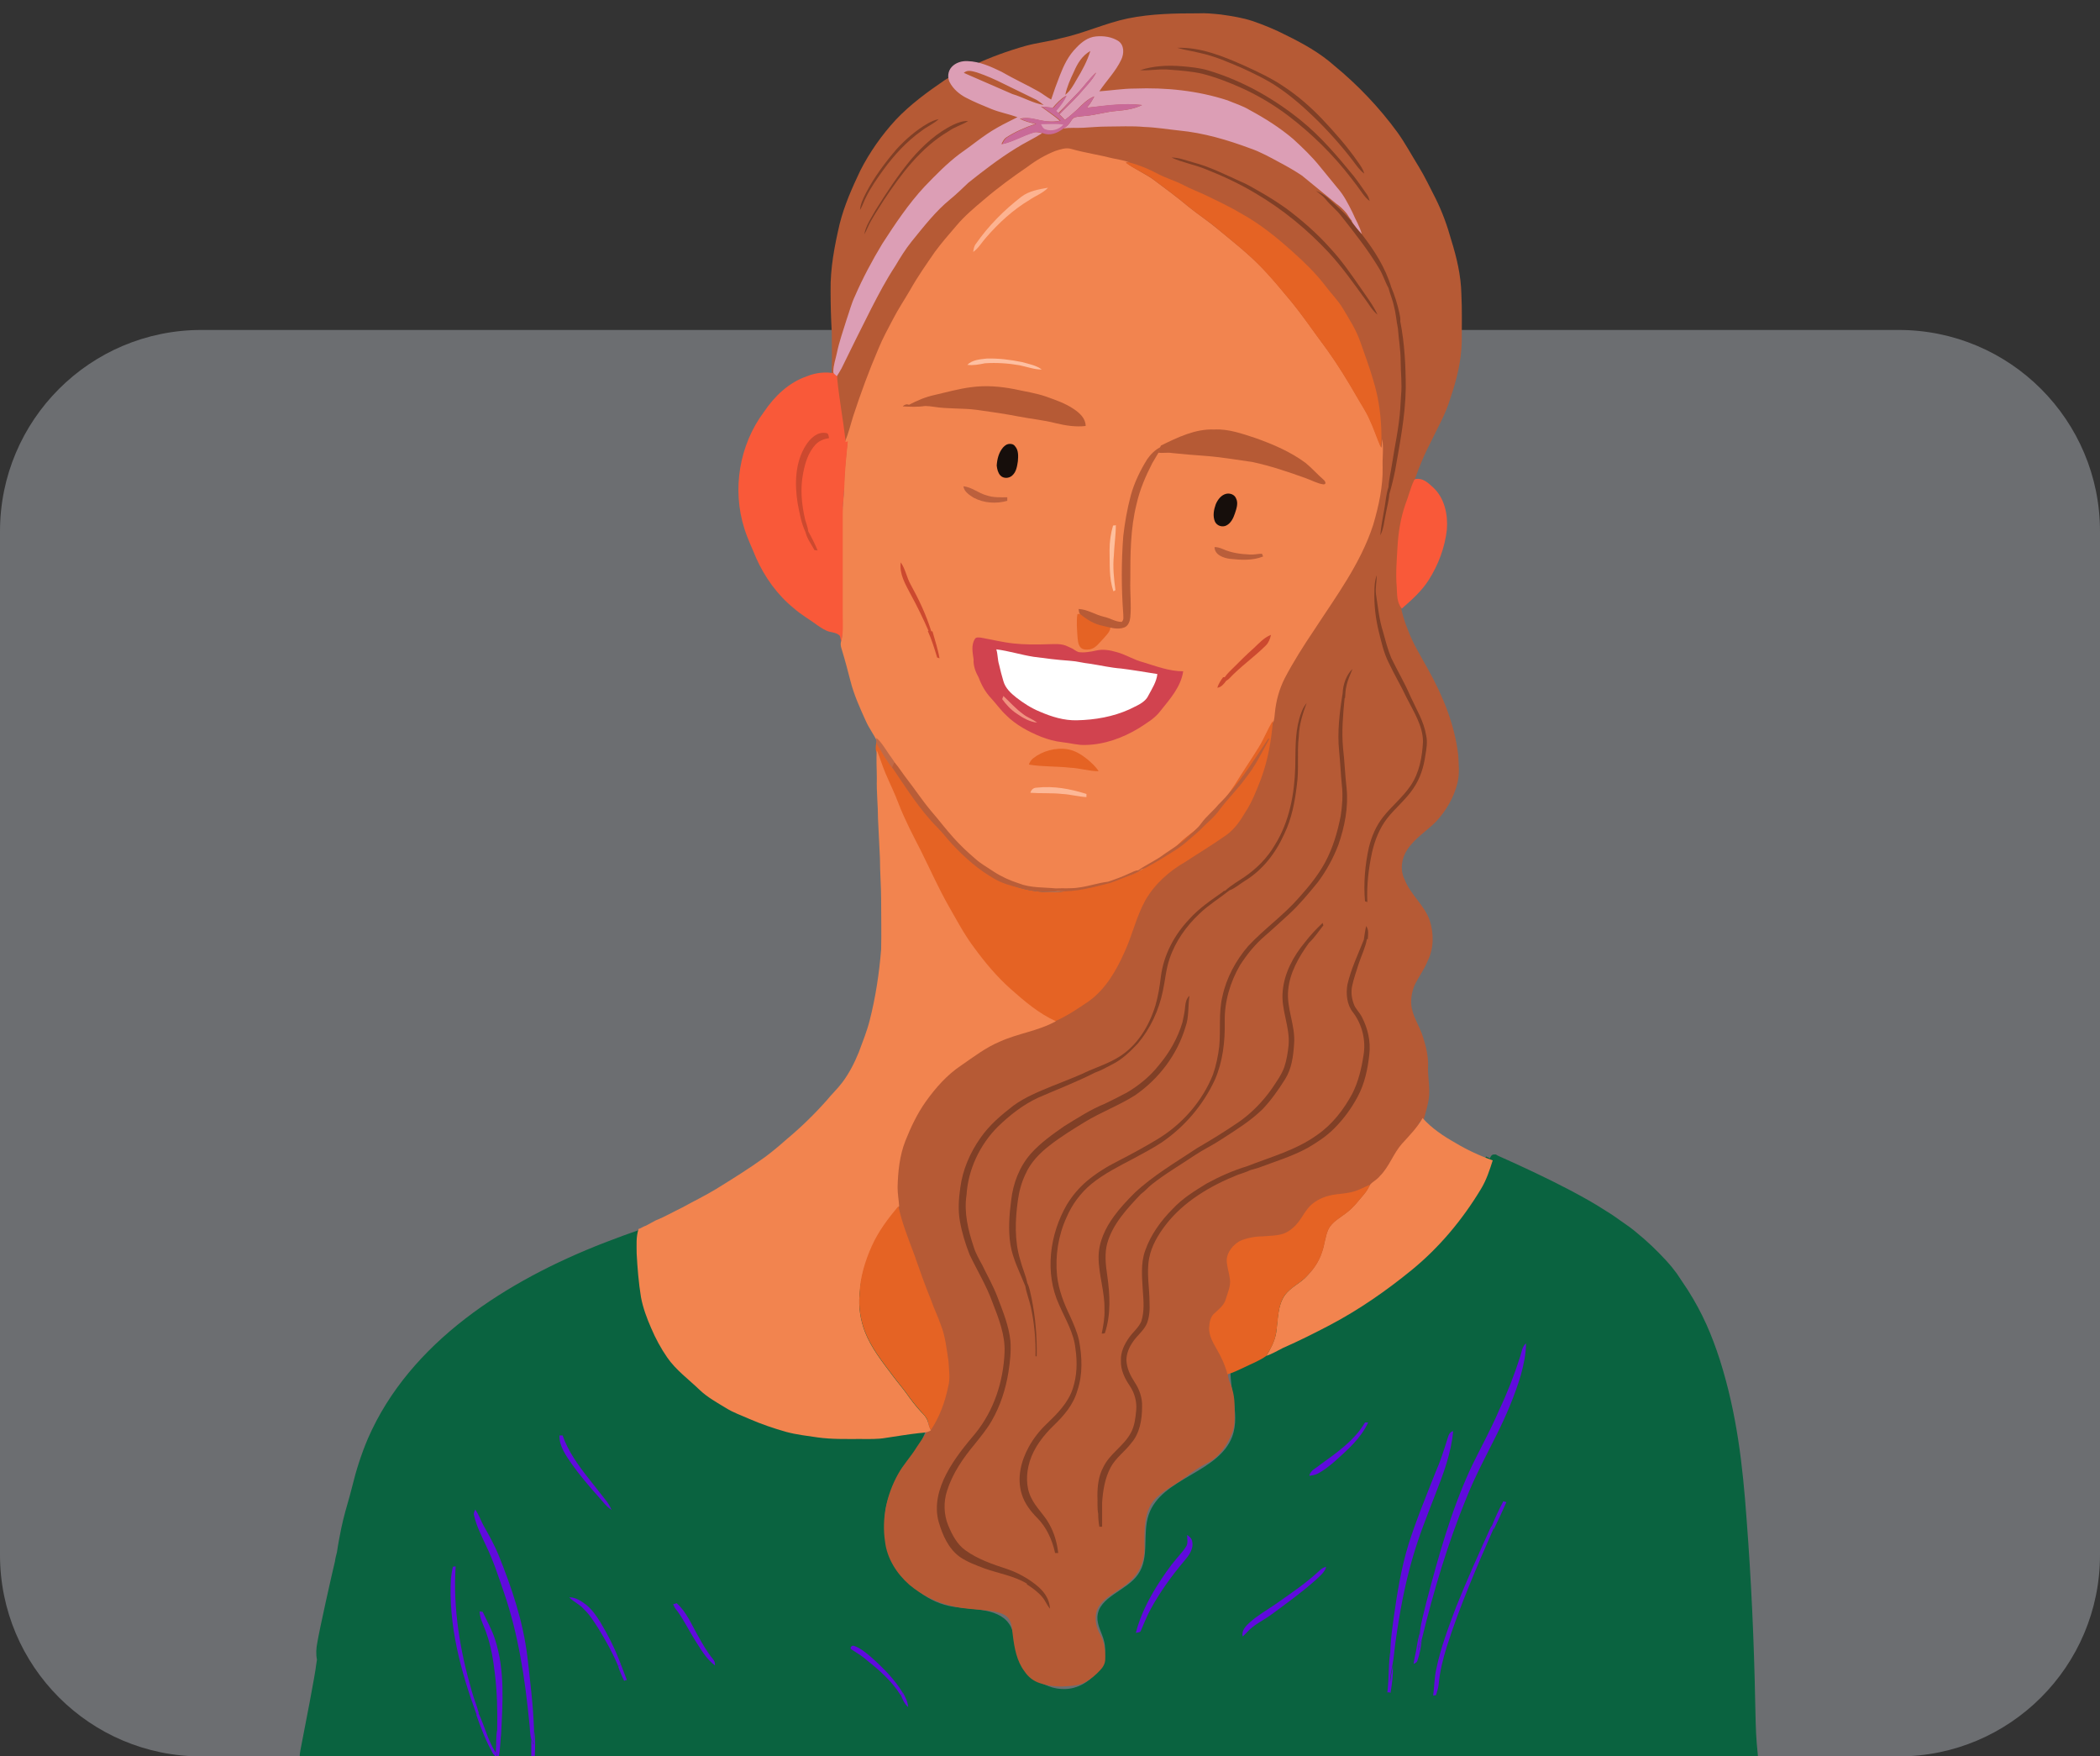<?xml version="1.0" encoding="utf-8"?>
<!-- Generator: Adobe Illustrator 25.2.0, SVG Export Plug-In . SVG Version: 6.00 Build 0)  -->
<svg version="1.1" id="Layer_1" xmlns="http://www.w3.org/2000/svg" xmlns:xlink="http://www.w3.org/1999/xlink" x="0px" y="0px"
	 viewBox="0 0 536 448.2" style="enable-background:new 0 0 536 448.2;" xml:space="preserve">
<rect x="0" y="0" width="536" height="448.2" fill="#333333" stroke="none"/>
<style type="text/css">
	.st0{opacity:0.35;}
	.st1{fill:#D6DCE5;}
	.st2{fill:#0A6340;}
	.st3{fill:#B65A35;}
	.st4{fill:#F2844F;}
	.st5{fill:#E56324;}
	.st6{fill:#F95939;}
	.st7{fill:#DC9EB5;}
	.st8{fill:#C96A98;}
	.st9{fill:#803F26;}
	.st10{fill:#DC9EB4;}
	.st11{fill:#FDB391;}
	.st12{fill:#FEBFA1;}
	.st13{fill:#160E0B;}
	.st14{fill:#B75B36;}
	.st15{fill:#BC603D;}
	.st16{fill:#FEBF9D;}
	.st17{fill:#CC492F;}
	.st18{fill:#B95E3A;}
	.st19{fill:#D1434F;}
	.st20{fill:#FFFFFF;}
	.st21{fill:#F09280;}
	.st22{fill:#C06946;}
	.st23{fill:#FDB796;}
	.st24{fill:#B95D38;}
	.st25{fill:#600ADD;}
</style>
<g class="st0">
	<path class="st1" d="M484.6,448.2H51.4C23,448.2,0,425.2,0,396.8V135.6c0-28.4,23-51.4,51.4-51.4h433.2c28.4,0,51.4,23,51.4,51.4
		v261.2C536,425.2,513,448.2,484.6,448.2z"/>
</g>
<g>
	<g>
		<path class="st2" d="M76.7,446.5c-0.1,0.6-0.2,1.1-0.2,1.7h372.2c-0.1-1.1-0.2-2.1-0.3-3.2c-0.3-3.5-0.3-6.9-0.4-10.4
			c-0.3-15.6-1-31.3-2.2-46.9c-1-13.9-2.5-27-6.8-40.6c-2.1-6.5-4.4-11.9-8.2-17.9c-0.9-1.4-1.9-2.8-2.8-4.2
			c-0.8-1.1-1.6-2.1-2.8-3.4c-2.3-2.5-4.7-4.8-7.4-7c-1.3-1.1-2-1.6-3.6-2.7c-1.4-1-2.8-2-4.3-2.9c-2.9-1.9-6-3.6-9-5.2
			c-6.1-3.2-12.3-6.1-18.6-8.9c-0.2-0.1-0.3-0.2-0.5-0.3c-0.2,0-0.3,0-0.5,0c-0.6,0-0.9,0.6-1,1c-0.3-0.2-0.7-0.3-1-0.5
			c-1.3,2.5-4.3,3.4-6.9,3.7c-3,0.4-6,0.5-9,0.5c-1.2,0-2.4,0-3.6,0.1c-0.1,0-0.4,0-0.6,0.1c-2.9,5.8-7.3,11-12.1,15.4
			c-8.2,7.4-17.8,13.3-25.7,21c-3.2,3.1-6.2,6.7-7.1,11.1c-1.2,6.5,2.5,13.4,0.2,19.6c-3.5,9.3-18.1,10.5-21.3,19.9
			c-1.7,4.9,0.3,10.9-2.7,15.2c-2.9,4.3-10.1,5.7-10.4,10.9c-0.1,2.2,1.2,4.1,1.7,6.2c1.5,5.8-3.8,12-9.8,12.2
			c-6,0.3-11.5-4.7-12.7-10.5c-0.4-1.8-0.4-3.7-1.3-5.4c-2.5-4.8-9.3-4.3-14.7-5.1c-12.5-1.9-21-17.2-16.1-28.9
			c3-7,9.8-12.7,9.8-20.4c0-5.4-3.5-10.1-6.4-14.7c-8.1-12.8-12.1-28.2-11.3-43.3c0.2-3.6,1.2-7.9,4.6-9c1.4-0.4,2.9-0.2,4.3-0.6
			c1.4-0.4,2.6-2.1,1.8-3.3c-23.9,12.2-50.7,17.6-75.7,27.3c-25,9.7-49.7,25.4-60.4,50c-1.7,4-3,8.1-4,12.2
			c-0.2,0.8-0.4,1.5-0.6,2.3c-0.8,2.8-1.6,5.5-2.2,8.4c-0.4,2-0.8,4-1.1,6.1c-0.2,0.8-0.4,1.5-0.5,2.3c-0.8,3.3-3.9,17.1-4.5,20.7
			c-0.3,1.5-0.4,3-0.1,4.4c-0.1,0.4-0.1,0.9-0.2,1.3C80.5,427,77.7,441.4,76.7,446.5z"/>
		<path class="st3" d="M287.9,4.7c5.9-1.2,11.9-1.3,17.9-1.3c1.9-0.1,3.9,0.1,5.8,0.3c2.8,0.4,5.5,0.8,8.2,1.7
			c2.9,1,5.8,2.2,8.5,3.6c4.3,2.1,8.6,4.5,12.2,7.7c6.1,5,11.6,10.8,16.2,17.1c2,2.8,3.6,5.8,5.4,8.7c1.6,2.6,2.9,5.4,4.3,8.1
			c1.7,3.4,3,7,4,10.6c1.4,4.5,2.5,9.1,2.6,13.8c0.2,4,0.1,8.1,0.1,12.1c-0.1,5-1.3,9.8-2.9,14.5c-1.2,4.1-3.4,7.8-5.2,11.6
			c-2.2,4.2-3.8,8.7-5.3,13.2c-2.1,5.3-2.9,11-2.9,16.7c-0.1,2.8-0.1,5.6,0.1,8.4c0.5,3.1,1.2,6.2,2.4,9.1c1.3,3.6,3.4,6.9,5.2,10.2
			c3.8,6.8,6.8,14.1,7.7,21.9c0.1,2.3,0.4,4.7-0.2,7.1c-0.9,3.7-2.9,7.1-5.5,9.9c-2.4,2.4-5.4,4.2-7.3,7.1c-1.5,2.2-1.9,5.2-0.7,7.6
			c1.5,3.9,5,6.5,6.4,10.4c1.1,3.4,1.1,7.2-0.5,10.4c-0.8,2-2.1,3.8-3.1,5.7c-0.8,1.6-1.2,3.5-1.1,5.3c0.2,3,2.1,5.5,3,8.4
			c0.8,2.5,1.4,5,1.3,7.6c-0.1,2,0.3,4,0.3,6.1c0.1,2.8-1,5.5-1.6,8.3c-0.3-0.1-0.5-0.2-0.8-0.4c-0.3,0.6-0.5,1.2-0.8,1.8
			c0.4,0.1,0.7,0.3,1.1,0.4c-1,4.3-2.3,8.6-4.5,12.4c-2.6,4.7-6.2,8.6-9.9,12.4c-2.9,2.8-5.9,5.5-9.2,7.9
			c-5.1,3.9-10.5,7.5-15.3,11.8c-1.9,1.8-4,3.6-5.5,5.8c-0.9,1.3-1.9,2.6-2.7,4c-1.2,1.9-1.8,4.2-2.1,6.4c-0.2,1.2-0.1,2.5,0.4,3.7
			c0.8,1.8,1.2,3.8,1.2,5.8c0,2.4,0.3,5-0.7,7.3c-1.3,3-3.2,5.9-6.2,7.4c-2,1-3.9,2.3-5.7,3.7c-2.7,2.1-6,3.4-8.2,6.1
			c-2.3,3.1-2.2,7.3-2.2,11c0.2,2.8-0.5,5.6-2.2,7.8c-1.5,2-3.6,3.3-5.6,4.6c-1.7,1.1-3.5,2.4-4.3,4.3c-0.7,2.1-0.3,4.4,0.8,6.3
			c1.1,1.9,1.4,4.1,1.3,6.3c0,1.1-0.6,2.1-1.3,2.8c-1.1,1.2-2.3,2.2-3.7,3c-1.5,0.9-3.3,1-5,1.1c-2.3,0.2-4.6-0.1-6.7-0.8
			c-1.6-0.5-3-1.6-3.9-3c-2-2.6-2.6-6-3-9.3c-0.2-1.4-0.2-2.9-1-4.1c-0.9-1.3-2.5-1.6-3.9-1.9c-3.6-0.6-7.3-0.5-10.8-1.4
			c-3.9-0.9-7.6-2.8-10.7-5.4c-3.2-2.8-5.7-6.7-6.2-11c-0.9-5.9,0.4-12,3.3-17.2c1.3-2.4,3.3-4.5,4.7-6.8c1-1.5,2.1-3,2.9-4.6
			c1-2.1,0.5-4.6-0.3-6.7c-0.8-2.3-1.8-4.6-2.8-6.9c-2.6-4.8-5.6-9.4-8.1-14.3c-1.8-4-3.2-8.3-4.4-12.5c-0.6-2.1-1.1-4.2-1.4-6.4
			c-0.8-6.1-0.5-12.3-0.1-18.4c0.1-1.5,0.3-3,0.5-4.4c3.3-1,6.6-2.2,10-3.3c0.1-0.5,0.2-1,0.3-1.5c-3.3,0.9-6.6,2.2-9.9,3.2
			c2.6-9.1,7.8-17.2,13.8-24.4c2.8-3.4,5.8-6.6,8.7-9.8c2.9-3.1,5.7-6.2,8.8-9.2c2.5-2.5,5.2-4.9,7.5-7.7c3-3.6,6.1-7.1,9.1-10.8
			c2.5-3.2,5-6.6,5.9-10.6c1.4-5.8,1.6-11.8,0.6-17.7c-1.3-8-4.4-15.6-7.8-22.9c-4.4-9.3-9.4-18.3-15.2-26.8
			c-2.9-4.4-5.8-8.7-8.9-12.8c-1.8-2.3-3.6-4.7-5.9-6.6c-1.4-1.3-2.9-2.4-4.6-3.1c-2.5-1.1-5.2-1.3-7.7-2c-2.8-0.8-5.9-1.3-8.1-3.4
			c-1.4-1.3-2.2-3-3-4.7c-1.9-3.8-2.6-8-2.8-12.2l-0.4,0.1c0.1-1.3,0.4-2.5,0.4-3.8c0-1.9,0.3-3.8,0.8-5.5c0.6-1.7,0.4-3.5,0.5-5.2
			c0.1-3.2,0-6.4,0-9.7c-0.2-3.5-0.3-7-0.3-10.5c-0.1-5.8,1-11.5,2.3-17.1c1.2-4.8,3.2-9.3,5.3-13.7c2.4-4.7,5.5-9.1,9.1-13
			c3.7-3.9,8.1-7.1,12.5-10.1c2.3-1.5,4.8-2.7,7.3-3.8c4.3-2,8.7-3.6,13.3-4.9c2.9-0.8,5.9-1.1,8.8-1.9
			C276.7,8.5,282.1,5.9,287.9,4.7z"/>
	</g>
	<g>
		<path class="st4" d="M269.4,38.5c1.3-0.4,2.7-0.9,4-0.5c3.5,1,7.1,1.5,10.6,2.4c1.4,0.3,2.8,0.5,4.2,1c-0.2,0-0.6,0-0.8,0.1
			c2.1,1.6,4.6,2.7,6.8,4.2c3.1,2.3,6.2,4.6,9.2,7.1c2.5,2,5.2,3.8,7.7,5.9c2.5,2.1,5.1,4.1,7.5,6.3c3.5,3.1,6.6,6.6,9.6,10.3
			c3.9,4.5,7.2,9.5,10.8,14.3c2.7,3.8,5.1,7.7,7.4,11.7c1.1,1.9,2.4,3.8,3.3,5.9c1.1,2.3,1.8,4.7,2.9,7.1c0.1-0.8,0.1-1.5,0.2-2.3
			c0.4,2.4,0,4.8,0.1,7.2c0.1,5-1,9.9-2.4,14.7c-3.2,9.9-9.5,18.3-15.1,26.9c-2.7,4-5.3,8.1-7.5,12.3c-1.4,2.8-2.2,5.7-2.5,8.8
			c-0.1,0.7-0.1,1.4-0.3,2.1c-1.4,2.2-2.4,4.7-3.7,6.9c-1.9,3.1-4,6.2-6,9.2c-2.3,3.4-4.6,6.8-7.7,9.5c-2,2.1-4.6,3.5-6.6,5.6
			c-2.8,2.7-6.2,4.8-9.5,6.7c-2.8,1.6-5.9,2.3-8.9,3.3c-2.6,0.8-5.3,1.7-8.1,1.5c-1-0.1-2,0.5-3,0.7c-5.2,0.6-10.5-0.3-15.3-2.5
			c-3.3-1.6-6.2-3.8-9-6.2c-3.4-3-6.1-6.6-9-10.1c-3-3.6-5.5-7.5-8.4-11.2c-1.9-2.8-3.9-5.5-6-8.2c-0.9-1.8-2.1-3.4-2.9-5.2
			c-1.5-3.3-3-6.6-3.9-10.1c-0.7-2.7-1.4-5.4-2.2-8c-0.2-0.6-0.4-1.3-0.3-1.9c0.6-2.2,0.4-4.5,0.4-6.8c0.1-8.7,0-17.3,0-26
			c0-2.2,0.4-4.4,0.4-6.6c0.1-3.9,0.5-7.8,0.9-11.7c-0.2,0.1-0.4,0.1-0.6,0.2c0-0.1,0-0.4,0-0.5c0.9-2.1,1.4-4.3,2.1-6.5
			c1.9-5.8,4-11.5,6.4-17.1c1.1-2.7,2.5-5.2,3.8-7.7s2.9-4.9,4.3-7.3c1.9-3.4,4.1-6.5,6.3-9.7c1.7-2.3,3.6-4.5,5.5-6.7
			c2.1-2.5,4.6-4.6,7.1-6.7c3.5-3,7.2-5.7,11-8.3C264.6,40.8,266.9,39.5,269.4,38.5z"/>
		<path class="st5" d="M287.3,41.5c0.2,0,0.6,0,0.8-0.1c2.6,0.7,5.1,1.7,7.5,3c2.1,1.1,4.3,1.7,6.4,2.8c1.9,1,3.8,1.7,5.7,2.6
			c3.1,1.5,6.3,3,9.3,4.8c4.7,2.6,9,6.1,13,9.7c2.9,2.6,5.7,5.3,8.1,8.4c1.4,1.9,3.1,3.6,4.4,5.6c1.8,3,3.7,5.9,4.8,9.2
			c1.1,3.2,2.3,6.3,3.2,9.5c1.5,4.8,2.1,9.8,2.1,14.8c0,0.8-0.1,1.5-0.2,2.3c-1-2.3-1.8-4.8-2.9-7.1c-0.9-2.1-2.2-3.9-3.3-5.9
			c-2.3-4-4.7-7.9-7.4-11.7c-3.6-4.8-6.9-9.8-10.8-14.3c-3-3.6-6.1-7.2-9.6-10.3c-2.5-2.2-5-4.2-7.5-6.3c-2.4-2.1-5.2-3.8-7.7-5.9
			c-3-2.5-6.1-4.8-9.2-7.1C292,44.1,289.5,43.1,287.3,41.5z"/>
		<path class="st6" d="M206,96c2.2-0.9,4.8-1.2,7.1-0.7c0.6,0.2,0.6,0.9,0.6,1.4c0.5,5.2,1.5,10.4,2.1,15.6c0,0.1,0,0.4,0,0.5
			c0.2-0.1,0.4-0.1,0.6-0.2c-0.4,3.9-0.8,7.8-0.9,11.7c-0.1,2.2-0.4,4.4-0.4,6.6c0,8.7,0,17.3,0,26c0,2.3,0.2,4.6-0.4,6.8
			c-0.1-0.5-0.2-1-0.3-1.4c-0.7-0.8-1.8-0.9-2.7-1.1c-1.1-0.3-2.1-1-3-1.6c-2-1.5-4.2-2.7-6.1-4.4c-4.2-3.4-7.4-7.9-9.6-12.8
			c-1-2.5-2.2-4.9-3-7.5c-3.2-10-1.3-21.4,5-29.8C197.7,101.1,201.3,97.6,206,96z"/>
		<path class="st6" d="M360.9,122.6c0.2-0.5,0.8-0.4,1.2-0.4c1.5,0.1,2.6,1.2,3.6,2.1c3,2.7,3.9,7,3.6,10.8c-0.5,4.6-2.2,9.1-4.7,13
			c-1.8,2.8-4.3,5-6.8,7.2c-1.3-1.5-1.2-3.6-1.3-5.5c-0.3-3.4,0-6.8,0.2-10.3c0.2-3.7,0.8-7.3,2-10.8
			C359.5,126.7,360,124.5,360.9,122.6z"/>
		<path class="st5" d="M321.2,190.8c1.4-2.2,2.3-4.7,3.7-6.9c-0.4,5.1-1.3,10.2-3.1,15c-1.1,2.8-2.2,5.7-3.9,8.3
			c-1.3,2.2-2.8,4.4-4.9,5.9c-3.4,2.4-6.9,4.5-10.4,6.8c-4.2,2.4-7.9,5.7-10.3,9.9c-2.3,4.2-3.3,8.9-5.3,13.2
			c-2.1,4.7-4.8,9.4-9.1,12.5c-2.8,1.9-5.6,3.8-8.8,5.2c-4.2-1.9-7.9-5-11.3-8.1c-3.5-3.1-6.6-6.8-9.3-10.5
			c-2.5-3.3-4.3-6.9-6.4-10.4c-2.6-4.8-4.9-9.7-7.3-14.5c-2-3.9-4-7.7-5.6-11.8c-1-2.7-2.3-5.3-3.4-7.9c-0.8-1.9-1.4-3.9-2.2-5.9
			c-0.2-0.8,0-1.6,0.1-2.3c2.1,2.7,4.1,5.4,6,8.2c2.8,3.7,5.4,7.6,8.4,11.2c2.8,3.5,5.6,7.1,9,10.1c2.8,2.4,5.7,4.6,9,6.2
			c4.7,2.2,10.1,3.1,15.3,2.5c1-0.2,1.9-0.8,3-0.7c2.8,0.2,5.5-0.7,8.1-1.5c3-1,6.1-1.7,8.9-3.3c3.4-1.9,6.7-4,9.5-6.7
			c2-2,4.6-3.5,6.6-5.6c3.1-2.7,5.4-6.1,7.7-9.5C317.2,196.9,319.3,193.9,321.2,190.8z"/>
		<path class="st4" d="M258,252.4c-3.5-3.1-6.6-6.8-9.3-10.5c-2.5-3.3-4.4-6.9-6.4-10.4c-2.7-4.7-4.9-9.7-7.3-14.5
			c-2-3.9-4-7.7-5.6-11.8c-1-2.7-2.3-5.3-3.4-7.9c-0.8-1.9-1.4-3.9-2.2-5.9c-0.2,2.4,0,4.8,0,7.3c-0.1,3.4,0.3,6.8,0.3,10.2
			c0.2,3.4,0.3,6.8,0.5,10.2c0,3.5,0.3,7,0.3,10.5c0,4.2,0.1,8.5,0,12.7c-0.5,6.1-1.4,12.1-2.9,18c-0.7,2.8-1.8,5.5-2.8,8.2
			c-1.1,2.7-2.4,5.3-4.2,7.7c-1.2,1.6-2.7,3-4,4.6c-3.2,3.6-6.6,6.9-10.2,9.9c-1.8,1.6-3.7,3.2-5.6,4.6c-4,2.9-8.2,5.5-12.4,8.1
			c-2.8,1.7-5.7,3.1-8.6,4.7c-2.3,1.1-4.5,2.4-6.8,3.3c-0.8,0.4-1.6,0.9-2.4,1.3c-0.2,0.1-0.4,0.2-0.5,0.2c-0.2,0.1-0.4,0.2-0.6,0.3
			c-0.3,0.2-0.6,0.3-0.9,0.4c-0.7,2-0.5,4.2-0.5,6.3c0.2,3.7,0.5,7.4,1.1,11.1c0.5,2.7,1.5,5.4,2.6,7.9c1.1,2.6,2.5,5.2,4.1,7.5
			c2.2,3.2,5.5,5.6,8.3,8.3c2,1.9,4.4,3.2,6.7,4.6c1.9,1.2,4,1.9,6,2.8c3,1.3,6.2,2.4,9.4,3.3c2.6,0.7,5.3,1,8,1.4
			c3.6,0.5,7.2,0.4,10.8,0.4c2.3,0,4.5,0.1,6.7-0.3c2.8-0.4,5.6-0.9,8.4-1.2c1-0.1,2.1-0.1,3-0.7c-0.4-0.7-0.6-1.5-0.8-2.3
			c-0.3-1-1-1.7-1.7-2.4c-1.4-1.5-2.6-3.1-3.8-4.8c-1.1-1.5-2.4-3-3.5-4.5c-2.7-3.6-5.5-7.1-7.1-11.3c-1.1-3-1.6-6.2-1.3-9.4
			c0.3-4.2,1.5-8.4,3.3-12.3c1.7-3.8,4.2-7.1,6.8-10.2c-0.1-1.6-0.4-3.2-0.4-4.8c0.1-4,0.5-8.1,2-11.9c1.4-3.5,3-6.9,5.2-10
			c2.5-3.5,5.4-6.8,9-9.2c3.2-2.2,6.3-4.6,9.9-6.1c4.6-2.1,9.8-2.7,14.3-5.2C265.1,258.6,261.5,255.5,258,252.4z"/>
		<path class="st4" d="M371.4,291.6c-3-1.7-6-3.7-8.3-6.3c-1.4,2.5-3.4,4.5-5.3,6.6c-2.2,2.5-3.2,5.8-5.6,8.2
			c-0.7,0.9-1.8,1.4-2.5,2.2c-0.4,0.8-0.9,1.7-1.5,2.4c-1.4,1.6-2.6,3.3-4.3,4.6c-1.7,1.4-3.9,2.4-4.9,4.5c-0.8,1.9-0.9,3.9-1.6,5.8
			c-0.8,2.5-2.4,4.7-4.3,6.5c-1.6,1.5-3.7,2.5-5.1,4.3c-2,2.8-1.8,6.5-2.3,9.8c-0.4,2.1-1.4,4-2.5,5.8c1.5-0.5,2.8-1.3,4.2-2
			c4.1-1.8,8.1-3.8,12.1-5.9c7.4-3.9,14.3-8.7,20.8-14c7.1-5.8,13-12.9,17.7-20.7c1.4-2.3,2.2-4.8,3-7.3
			C377.6,294.9,374.4,293.4,371.4,291.6z"/>
		<path class="st5" d="M346.8,303.6c1-0.4,1.9-0.9,2.9-1.3c-0.4,0.8-0.9,1.7-1.5,2.4c-1.4,1.6-2.6,3.3-4.3,4.6
			c-1.7,1.4-3.9,2.4-4.9,4.5c-0.8,1.9-0.9,3.9-1.6,5.8c-0.8,2.5-2.4,4.7-4.3,6.5c-1.6,1.5-3.7,2.5-5.1,4.3c-2,2.8-1.7,6.5-2.3,9.8
			c-0.3,2.1-1.4,4-2.5,5.8c-1.8,1.3-4,2.1-6,3.1c-1.3,0.6-2.5,1.2-3.9,1.6c-0.6-2.3-1.6-4.5-2.8-6.5c-0.9-1.6-1.9-3.3-1.9-5.3
			c0.1-1.4,0.3-2.9,1.4-3.8c1.2-1.1,2.5-2.1,2.9-3.7c0.5-1.7,1.3-3.3,1-5.1c-0.2-1.6-0.8-3.2-0.8-4.8c0.1-2,1.6-3.8,3.3-4.8
			c1.8-0.8,3.9-1.2,5.9-1.2c1.9-0.2,4-0.1,5.8-0.9c1.7-0.8,3.1-2.3,4.1-3.9c0.9-1.4,1.8-2.9,3.3-3.9c1.8-1.3,4-1.9,6.2-2.1
			C343.5,304.5,345.2,304.3,346.8,303.6z"/>
		<path class="st5" d="M222.5,318c1.7-3.8,4.2-7.1,6.8-10.2c0.9,4.2,2.5,8.2,4,12.2c1.4,4,2.8,8,4.4,11.9c0.7,2.1,1.7,4,2.4,6.1
			c1.2,3,1.5,6.2,2,9.4c0.1,2.2,0.5,4.4-0.1,6.5c-0.8,3.9-2.2,7.7-4.4,11c-0.4-0.7-0.6-1.5-0.8-2.3c-0.3-1-1.1-1.7-1.7-2.4
			c-1.4-1.5-2.6-3.1-3.8-4.8c-1.1-1.5-2.4-3-3.5-4.5c-2.7-3.6-5.5-7.1-7.1-11.3c-1.1-3-1.6-6.2-1.3-9.4
			C219.5,326,220.8,321.8,222.5,318z"/>
	</g>
	<g>
		<path class="st5" d="M275,156.7c1.8-0.3,3.4,0.8,4.8,1.6c1.1,0.7,2.4,1.1,3.6,1.4c0.2,1.4-1,2.3-1.8,3.3c-1,1-1.9,2.4-3.4,2.7
			c-0.8,0.1-1.9,0.2-2.5-0.6s-0.6-1.9-0.7-2.8C274.9,160.5,274.7,158.6,275,156.7z"/>
		<path class="st5" d="M263.7,193.5c2.4-1.9,5.8-2.8,8.8-2.3c1.9,0.3,3.6,1.4,5.1,2.6c1,0.9,2.1,1.8,2.8,3c-2.5,0-4.8-0.8-7.3-0.9
			c-3.5-0.4-7-0.2-10.5-0.8C262.8,194.5,263.2,193.9,263.7,193.5z"/>
		<path class="st7" d="M279.7,9.3c2-0.2,4.1,0.1,5.8,1.2c1.5,1.1,1.4,3.2,0.7,4.7c-1.4,3-3.8,5.4-5.6,8.1c3-0.2,6-0.7,9-0.7
			c8-0.3,16,0.5,23.7,3c1.9,0.8,3.9,1.4,5.7,2.5c3.9,2.1,7.7,4.5,11.1,7.4c2.4,2.2,4.8,4.5,6.8,7c1.5,1.8,3,3.7,4.5,5.5
			c1.6,1.8,2.7,4,3.8,6.2c0.8,1.9,1.9,3.6,2.4,5.6c-1-1.1-1.9-2.2-2.7-3.4c0.1,0,0.3,0.1,0.5,0.2c-0.6-0.2-1.4-1.9-1.9-2.4
			c-0.7-0.8-1.5-1.6-2.4-2.2c-1.6-1.3-8.4-6.9-8.8-7.2c-1.8-1.2-3.7-2.3-5.6-3.3c-2.4-1.3-4.9-2.7-7.5-3.6c-5.9-2.2-12-4-18.3-4.6
			c-2.9-0.3-5.8-0.8-8.8-0.9c-3.2-0.3-6.5-0.1-9.7-0.1c-2,0-3.9,0.2-5.9,0.3c-1.7,0.1-3.4-0.1-5.1,0.2c0.6-0.4,1.2-0.8,1.6-1.4
			c0.4-0.5,0.7-1.3,1.5-1.5s1.6-0.2,2.3-0.3c2.8-0.2,5.5-1.1,8.3-1.3c2.2-0.2,4.4-0.5,6.4-1.5c-4.7-0.5-9.4,0.2-14.1,0.7
			c0.8-0.9,1.4-1.9,1.9-2.9c-1.8,0.7-3.1,2.1-4.4,3.4c-1,0.9-2,1.8-3.1,2.6c-0.5-0.5-0.9-1-1.4-1.4c1.6-1.7,3.4-3.3,5-5.1
			c1.5-1.8,3.3-3.5,4.4-5.6c-1.8,1.6-3.2,3.7-4.9,5.4c-1.6,1.6-3.1,3.3-4.8,5c-0.2-0.2-0.4-0.4-0.7-0.6c1-1.2,2-2.5,2.7-3.9
			c-1.3,0.8-2.4,1.9-3.4,3.1c-1-0.1-2-0.2-3-0.3c1.6,1.2,3.3,2.3,4.8,3.6c-2.1,0.5-4.3,0.1-6.4-0.4c-1.3-0.3-2.6-0.4-3.8-0.1
			c1.3,0.7,2.6,1,4,1.3c-2.6,0.9-5.2,2-7.5,3.5c-0.6,0.4-0.9,1.1-1.2,1.7c2.9-0.6,5.4-2.2,8.2-3c0.7-0.2,1.5,0,2.2,0.2
			c-2.2,1.4-4.6,2.5-6.8,3.9c-4.2,2.6-8.1,5.6-12,8.7c-1.5,1.4-3,2.9-4.6,4.2c-3.8,3.1-6.8,7-9.9,10.8c-1.6,2-2.9,4.1-4.2,6.3
			c-2.3,3.5-4.2,7.1-6.1,10.8c-2.6,5.1-5.1,10.2-7.6,15.3c-0.4,0.7-0.8,1.4-1.2,2c-0.4-0.4-1-0.7-0.9-1.2c0-1.6,0.6-3.2,0.9-4.7
			c0.6-2.9,1.6-5.7,2.5-8.6c0.7-2,1.2-4,2.1-5.9c2-4.6,4.4-9.1,7-13.4c3.3-5.1,6.7-10.2,10.8-14.6c2.8-2.9,5.6-5.8,8.9-8.3
			c3.2-2.2,6.2-4.8,9.6-6.7c1.7-1,3.5-1.8,5.2-2.7c-2.2-0.8-4.5-1.2-6.7-2.1s-4.4-1.8-6.5-2.9c-1.7-0.9-3.2-2.2-4.1-3.9
			c-0.6-1.2-0.5-2.8,0.5-3.9s2.6-1.6,4.1-1.5c3.1,0.1,5.9,1.4,8.6,2.7c3.1,1.8,6.4,3.3,9.6,5.1c1,0.6,2,1.4,3.1,2
			c0.7-2.1,1.4-4.1,2.2-6.1c1-2.6,2.2-5.1,4.2-7.1C276.1,10.7,277.7,9.5,279.7,9.3z M274.1,18.3c-0.9,1.9-1.8,3.9-2.2,5.9
			c1.3-1,2.1-2.5,2.9-3.9c1.4-2.3,2.7-4.7,3.5-7.3C276.2,14.2,275,16.2,274.1,18.3z M258.4,24c2.7,0.8,5.2,2.3,8,2.8
			c-0.6-0.5-1.2-0.9-1.8-1.3c-2.8-1.4-5.6-2.7-8.4-4.1c-2.2-1.1-4.4-2.1-6.8-2.9c-1.1-0.3-2.5-0.8-3.4,0.1L258.4,24z"/>
		<path class="st8" d="M274.9,23.9c1.7-1.7,3-3.8,4.9-5.4c-1.1,2.1-2.8,3.8-4.4,5.6c-1.6,1.8-3.3,3.3-5,5.1c0.5,0.5,0.9,1,1.4,1.4
			c1.1-0.8,2.1-1.7,3.1-2.6c1.4-1.3,2.7-2.7,4.4-3.4c-0.5,1.1-1.2,2-1.9,2.9c4.7-0.6,9.4-1.3,14.1-0.7c-2,1-4.2,1.3-6.4,1.5
			c-2.8,0.2-5.5,1.1-8.3,1.3c-0.8,0.1-1.6,0.1-2.3,0.3c-0.8,0.1-1,0.9-1.5,1.5c-0.4,0.6-1,1.1-1.6,1.4c-1.5,1.2-3.4,1.9-5.2,1.2
			c-0.7-0.2-1.5-0.4-2.2-0.2c-2.8,0.8-5.3,2.4-8.2,3c0.3-0.6,0.6-1.3,1.2-1.7c2.3-1.5,4.9-2.6,7.5-3.5c-1.4-0.3-2.8-0.7-4-1.3
			c1.3-0.3,2.6-0.2,3.8,0.1c2.1,0.5,4.3,0.9,6.4,0.4c-1.5-1.4-3.2-2.4-4.8-3.6c1,0.1,2,0.2,3,0.3c1-1.2,2.1-2.3,3.4-3.1
			c-0.7,1.4-1.6,2.7-2.7,3.9c0.2,0.2,0.4,0.4,0.7,0.6C271.8,27.2,273.3,25.5,274.9,23.9z"/>
		<g>
			<path class="st9" d="M236.8,31.5c0.9-0.5,1.8-0.9,2.8-1.1c-1.3,1.2-3,1.9-4.4,3c-3.8,2.7-7,6.2-9.7,9.9c-1.6,2.2-3.2,4.5-4.4,6.9
				c-0.6,1.1-0.9,2.3-1.6,3.4c0.1-1.6,0.9-3.1,1.6-4.5c2.1-4,4.8-7.6,7.7-11C231.1,35.6,233.7,33.3,236.8,31.5z"/>
			<path class="st9" d="M243.4,31.8c1.1-0.5,2.4-1,3.7-0.9c-1.6,1-3.5,1.5-5,2.6c-7.1,4.2-12.1,10.9-16.6,17.7c-1.4,2.3-3,4.5-4.1,7
				c-0.2,0.5-0.5,1.1-0.8,1.6c0.4-2.3,1.8-4.2,2.9-6.2c2.8-4.5,5.7-8.9,9.1-13C235.6,37.1,239.2,33.8,243.4,31.8z"/>
		</g>
		<path class="st10" d="M265.7,31.7c1.9,0,3.8-0.2,5.7,0.1c-1.1,1.3-3,1.8-4.6,1.2C266.2,32.8,266,32.2,265.7,31.7z"/>
		<path class="st11" d="M260.7,50.2c2-1.5,4.5-1.9,6.8-2.3c-1.3,1.4-3.1,2-4.7,3.1c-4.2,2.5-7.9,5.9-11.1,9.6
			c-1.1,1.2-1.9,2.7-3.3,3.7c0.1-0.7,0.2-1.5,0.7-2.1C252.3,57.6,256.3,53.6,260.7,50.2z"/>
		<path class="st12" d="M246.9,93.1c1.3-1.3,3.2-1.4,4.9-1.6c3.1-0.1,6.1,0.3,9.1,0.9c1.7,0.5,3.6,0.8,5,1.9c-1.9,0-3.8-0.7-5.7-1.1
			c-2.9-0.5-5.9-0.7-8.8-0.5C249.9,93,248.4,93.3,246.9,93.1z"/>
		<path class="st3" d="M274.1,104.4c-2.2-1.5-4.6-2.3-7.1-3.2c-2.6-0.9-5.4-1.3-8.1-1.9c-3.6-0.7-7.3-1-11-0.5
			c-3.2,0.4-6.3,1.3-9.4,2c-2.3,0.5-4.4,1.4-6.5,2.5c-0.6-0.3-1.2,0-1.6,0.4c1.9,0.1,3.8,0.2,5.7-0.1c0.7,0,1.5,0.1,2.2,0.2
			c3.7,0.6,7.4,0.3,11.1,0.8c3.6,0.5,7.1,1,10.7,1.7c3.1,0.6,6.3,0.9,9.4,1.7c2.5,0.6,5.1,1,7.6,0.7
			C277.1,106.8,275.6,105.4,274.1,104.4z"/>
		<path class="st3" d="M296.3,113.7c4.3-2.1,8.8-4.3,13.6-4.1c3.7-0.2,7.2,1.1,10.6,2.2c4.5,1.6,8.9,3.5,12.7,6.3
			c1.6,1.3,3,2.9,4.6,4.3c0.4,0.3,0.9,1.2,0,1.2c-1.6-0.2-3.1-1.1-4.6-1.6c-4.4-1.6-8.9-3.1-13.5-4.1c-4.2-0.6-8.3-1.3-12.5-1.6
			c-2.7-0.2-5.4-0.4-8.1-0.7c-1.2-0.2-2.4,0.1-3.5-0.1c0.2-0.4,0.4-0.9,0.5-1.4C296.2,114,296.3,113.8,296.3,113.7z"/>
		<path class="st13" d="M257.4,113.3c0.6-0.1,1.3,0,1.7,0.6c0.9,1,0.8,2.5,0.7,3.8c-0.2,1.3-0.4,2.7-1.4,3.6c-0.8,0.8-2.3,0.9-3.1,0
			c-0.6-0.7-0.8-1.6-0.9-2.5c0.1-1.6,0.5-3.3,1.6-4.6C256.4,113.8,256.8,113.4,257.4,113.3z"/>
		<path class="st14" d="M292.8,117.2c-1.8,2.9-3.3,6-4.2,9.3c-0.9,3.4-1.5,6.8-1.9,10.3c-0.5,6.6-0.5,13.3,0,19.9
			c0,0.7,0.2,1.5-0.4,2c-1.6,0-3-1-4.5-1.3c-2.2-0.5-4.2-1.9-6.5-2c0.1,0.4,0,0.9,0.4,1.3c1.7,1.4,3.6,2.6,5.8,3
			c1.8,0.4,3.7,1.1,5.5,0.4c1-0.4,1.4-1.6,1.5-2.6c0.3-3.1-0.1-6.2,0-9.4c0-6.5,0-13.2,1.6-19.5c0.8-3.6,2.3-7.1,4-10.4
			c0.5-0.9,1.1-1.8,1.6-2.7c0.2-0.4,0.4-0.9,0.5-1.4C294.8,114.8,293.7,115.9,292.8,117.2z"/>
		<path class="st15" d="M245.9,124.1c2.2,0.2,3.9,1.8,5.9,2.3c1.7,0.6,3.5,0.5,5.3,0.5c0,0.3,0,0.6,0,0.9c-2.8,0.8-6,0.6-8.6-0.8
			C247.4,126.3,246.1,125.5,245.9,124.1z"/>
		<path class="st13" d="M313,126c1-0.2,2.1,0.2,2.5,1.2c0.6,1.2,0.1,2.6-0.3,3.8s-1,2.5-2.2,3.1c-1,0.5-2.4,0.1-2.9-1
			c-0.6-1.4-0.3-3,0.2-4.4C310.8,127.5,311.7,126.3,313,126z"/>
		<path class="st16" d="M284.1,134.1c0.2,0,0.5,0,0.7-0.1c0,2.6-0.4,5.1-0.5,7.7c-0.3,3,0,5.9,0.4,8.9c-0.1,0.1-0.4,0.2-0.5,0.3
			c-1.2-3.4-0.9-7-1-10.5C283.2,138.2,283.5,136.1,284.1,134.1z"/>
		<path class="st17" d="M205.5,132.6c-0.9-3.9-1.3-7.9-0.5-11.9c0.5-2.6,1.3-5.2,3.1-7.2c0.9-1,2.2-1.5,3.5-1.7
			c-0.1-0.5-0.1-1.3-0.8-1.3c-2.2-0.4-4,1.4-5.1,3.1c-2.8,4.4-2.9,9.9-2.1,14.9c0.5,2.5,0.9,5,2,7.3c0.4,1.7,1.5,3.1,2.3,4.6
			c0.2,0,0.6,0,0.8,0.1c-0.7-1.7-1.5-3.3-2.4-4.9C206.2,134.6,205.8,133.6,205.5,132.6z"/>
		<path class="st18" d="M310,139.6c0.7,0,1.4,0.2,2.1,0.5c2.2,1,4.6,1.3,6.9,1.4c1,0.1,2-0.2,3.1-0.2c0.1,0.2,0.2,0.5,0.3,0.7
			c-2.7,1.1-5.7,0.9-8.5,0.6C312.3,142.4,310,141.6,310,139.6z"/>
		<path class="st17" d="M238,161.1h-0.3c-1.3-4.2-3.2-8.2-5.3-12c-1-1.8-1.3-3.9-2.5-5.6c-0.4,3,1.2,5.6,2.5,8.1
			c1.7,3.1,3.2,6.2,4.6,9.4h-0.2c1,2.2,1.7,4.5,2.4,6.8c0.1,0,0.4,0.1,0.6,0.2C239.4,165.6,238.6,163.3,238,161.1z"/>
		<path class="st19" d="M248.8,163.1c0.3-0.6,1-0.4,1.5-0.4c2.8,0.5,5.6,1.2,8.4,1.5c2.8,0.3,5.7,0.3,8.5,0.2c1.8,0,3.7-0.3,5.4,0.6
			c0.4,0.2,0.7,0.3,1.1,0.5c0.5,0.3,1,0.7,1.6,0.9c0.7,0.1,1.4,0.1,2.2,0c0.8-0.1,1.5-0.2,2.3-0.4c1.7-0.4,3.5-0.1,5.2,0.4
			c2.3,0.6,4.4,2,6.8,2.6c3.3,1,6.6,2.3,10.2,2.3c-0.6,4-3.4,7.1-5.8,10.1c-1.4,1.9-3.5,3.1-5.5,4.4c-4.1,2.5-8.8,4.2-13.6,4.3
			c-2,0.1-3.9-0.5-5.9-0.7c-1.9-0.2-3.7-0.7-5.5-1.4c-3.2-1.3-6.4-3-8.9-5.5c-1.4-1.3-2.6-3-3.9-4.4c-1.4-1.5-2.4-3.3-3.1-5.2
			c-0.8-1.4-1.4-3-1.3-4.6C248.3,166.7,247.8,164.7,248.8,163.1z"/>
		<path class="st20" d="M254.3,165.7c3.2,0.4,6.3,1.4,9.5,1.9c3,0.4,6.1,0.8,9.1,1c1.8,0.1,3.6,0.6,5.5,0.8c2.6,0.4,5.1,1,7.8,1.2
			c3.1,0.4,6.1,0.9,9.2,1.4c-0.2,2-1.4,3.8-2.3,5.5c-0.9,1.9-3.1,2.6-4.8,3.5c-4.2,1.9-8.8,2.7-13.4,2.8c-3.3,0.1-6.5-0.9-9.5-2.2
			c-2.2-0.9-4.2-2.2-6-3.6c-1.4-1.1-2.8-2.4-3.3-4.2c-0.4-1.4-0.8-2.8-1.1-4.2C254.6,168.3,254.7,167,254.3,165.7z"/>
		<g>
			<path class="st17" d="M319.9,165.5c-1.7,1.5-3.3,3.1-4.9,4.7c-0.8,0.8-1.7,1.6-2.4,2.6c-0.1,0-0.3,0-0.4,0
				c-0.6,0.8-1.2,1.7-1.5,2.7c1-0.1,1.7-1,2.3-1.8c0.2-0.1,0.5-0.3,0.7-0.5c2.9-3.1,6.4-5.5,9.4-8.5c0.7-0.7,1.1-1.7,1.3-2.7
				C322.6,162.7,321.3,164.2,319.9,165.5z"/>
		</g>
		<path class="st21" d="M256.1,177.6c1.7,1.6,3.2,3.3,5,4.6c1.1,0.9,2.5,1.3,3.6,2.2c-1.9-0.2-3.6-1.2-5.2-2.3
			c-1.5-1-2.7-2.3-3.7-3.7C255.9,178.1,256,177.9,256.1,177.6z"/>
		<path class="st22" d="M223.7,188.3c1.2,1,2,2.4,2.9,3.7c0.6,1,1.4,1.8,1.9,2.9c-0.2,0.4-0.4,0.9-0.6,1.3c-1.5-1.9-2.7-4-3.9-6
			C223.6,189.6,223.6,188.9,223.7,188.3z"/>
		<path class="st23" d="M264.6,201c4.3-0.5,8.6,0.3,12.7,1.6c0,0.2,0,0.6,0,0.8c-2.1-0.1-4.1-0.7-6.2-0.8c-2.7-0.3-5.4-0.1-8.1-0.3
			C263.2,201.5,263.8,201,264.6,201z"/>
		<path class="st24" d="M323.7,188.5c-3.9,5.9-7.7,11.9-12.7,16.8c-1.4,1.7-3.1,3-4.4,4.8c-1,1.4-2.3,2.4-3.6,3.6
			c-1.8,1.7-3.9,2.9-5.9,4.3c-2.1,1.6-4.5,2.6-6.6,4.1c-0.8,0-1.5,0.5-2.3,0.8c-1.7,0.8-3.6,1.5-5.4,2.1c-2.6,0.3-5,1.2-7.6,1.5
			c-1.9,0.3-3.8,0.1-5.7,0.2c-3.2-0.3-6.5-0.1-9.5-1.3c-2.2-0.7-4.4-1.7-6.4-3c-1.6-1.1-3.3-2-4.7-3.3c-1.9-1.6-3.8-3.4-5.5-5.3
			c-2-2.2-3.7-4.5-5.7-6.8c-2.2-2.6-4.1-5.5-6.2-8.2c-1.1-1.4-2-2.9-3.2-4.3c-0.2,0.4-0.4,0.9-0.6,1.3c3.6,5.3,7.1,10.9,11.6,15.4
			c1.3,1.3,2.5,2.9,3.8,4.3c3.2,3.4,6.7,6.5,10.8,8.8c1.9,1.1,4,1.7,6.1,2.2c3.2,0.9,6.6,1.4,10,0.9c4.6,0.3,9-1,13.4-2.1
			c1.2-0.4,2.4-0.9,3.6-1.4c1.5-0.6,3.1-1,4.4-2.1c0.3,0,0.6-0.2,0.9-0.3c2.3-1.2,4.6-2.6,6.8-4c2.6-1.5,4.8-3.6,7.1-5.6
			c1.7-1.8,3.7-3.3,5.1-5.3c2.1-2.8,4.6-5.2,6.6-8c2.5-3.1,4.3-6.8,6.2-10.3C324,188.6,323.9,188.5,323.7,188.5z"/>
		<path class="st25" d="M388,346.2c0.4-1.2,0.5-2.6,1.5-3.4c0,2.7-0.6,5.4-1.3,8c-1.6,5.4-3.8,10.5-6.3,15.5
			c-2.6,5.2-5.4,10.4-7.6,15.9c-4.8,11.7-8.4,23.8-11.4,36.1c-0.3,0.9-0.7,1.9-1,2.8c0.2-1.5,0.4-3,0.5-4.5c0.3-2.7,1.1-5.3,1.7-7.9
			c3-11.4,6.2-22.9,11.1-33.6c2.4-5.1,5.2-10,7.4-15.2C384.7,355.5,386.5,350.9,388,346.2z"/>
		<path class="st25" d="M348.4,363c0.2,0,0.6,0,0.8,0c-1.9,4.1-5.3,7-8.5,9.9c-1.4,1.2-2.9,2.4-4.5,3.2c-0.6,0.3-1.3,0.4-2,0.5
			c0.2-1.4,1.7-1.9,2.7-2.8C341.2,370.7,345.7,367.6,348.4,363z"/>
		<path class="st25" d="M369.4,367.3c0.3-0.9,0.5-1.9,1.5-2.1c-0.5,5.6-2.5,10.9-4.5,16c-2.1,5.4-4.3,10.9-5.9,16.5
			c-2,6.9-3.3,14-4.3,21.2c-0.3,2-0.4,4-0.8,6c-0.3,1.4-0.5,2.8-0.7,4.2c-0.1-2.9,0.2-5.8,0.2-8.7c0.1-2.5,0.5-5,0.8-7.4
			c0.9-6.4,1.9-12.7,3.8-18.9c2-6.3,4.5-12.3,6.9-18.4C367.6,373,368.5,370.2,369.4,367.3z"/>
		<path class="st25" d="M142.8,366.3c0.2,0,0.6,0,0.8,0c1.4,4,3.9,7.5,6.5,10.8c1.5,1.9,3,3.8,4.5,5.7c0.6,0.7,1.1,1.6,1.5,2.5
			c-1.3-0.8-2.2-2.1-3.2-3.2c-2.5-2.8-4.9-5.6-7.1-8.7C144.4,371.3,142.7,369,142.8,366.3z"/>
		<path class="st25" d="M383.7,383.1c0.2,0.1,0.5,0.1,0.8,0.2c-1,2.3-2.1,4.6-3.2,6.9c-0.1-0.1-0.2-0.4-0.2-0.5
			c-0.1,0-0.3-0.1-0.4-0.1C381.6,387.3,382.6,385.2,383.7,383.1z"/>
		<path class="st25" d="M121,386.7c-0.2-0.5,0.1-1,0.3-1.5c1,1.4,1.5,3.1,2.4,4.6c1.3,2.3,2.5,4.5,3.5,6.9c3.4,8.4,6.3,17,7.4,26
			c0.7,6.2,1.5,12.5,1.7,18.7c0,1.2-0.1,2.5-0.1,3.7c-0.2-0.4-0.4-0.8-0.6-1.3c-0.4-1.4-0.3-2.8-0.5-4.2
			c-1.1-11.3-2.8-22.6-6.5-33.3c-1.4-4.1-2.7-8.1-4.6-12C122.9,391.9,121.6,389.4,121,386.7z"/>
		<path class="st25" d="M380.6,389.5c0.1,0,0.3,0.1,0.4,0.1c0.1,0.1,0.2,0.4,0.2,0.5c-4.3,9.8-8.6,19.7-11.9,30
			c-1,3.2-1.8,6.4-2.1,9.7c-0.1,1-0.4,1.9-0.7,2.8c-0.2,0-0.5,0-0.7,0.1c0.3-2.3,0.3-4.6,0.8-6.8c1.1-5.4,3.1-10.6,5-15.7
			C374.4,403.2,377.5,396.3,380.6,389.5z"/>
		<path class="st25" d="M303,391.7c0.6,0.4,1.2,0.9,1.3,1.7c0.4,1.9-0.9,3.6-2.1,5c-3.2,3.8-6.1,7.8-8.5,12.2
			c-1,1.8-1.7,3.7-2.5,5.5c-0.2,0.6-0.9,0.4-1.3,0.6c1.1-4.3,3.1-8.3,5.4-12c1.6-2.5,3.2-4.9,5.1-7.1c0.8-1,1.7-1.9,2.3-2.9
			C303.3,393.9,303,392.7,303,391.7z"/>
		<path class="st25" d="M115.6,399.8c0.2,0,0.5-0.1,0.7-0.1c-0.7,10.7,1.1,21.5,4.1,31.8c0.5,1.9,1.3,3.7,1.8,5.6
			c0,0.1-0.1,0.2-0.2,0.2c-0.1,0.1-0.2,0.3-0.3,0.4c-4.1-11.2-7.3-23-6.6-35C115.2,401.7,115.4,400.7,115.6,399.8z"/>
		<path class="st25" d="M337,400.6c0.4-0.4,0.9-0.6,1.5-0.8c-0.4,1.5-1.7,2.4-2.7,3.4c-3.6,3.2-7.5,6-11.3,8.8
			c-2,1.5-4.4,2.5-6.1,4.4c-0.4,0.4-0.8,0.8-1.2,1.2c-0.4-1.5,0.8-2.7,1.8-3.6c2-1.8,4.3-3.1,6.5-4.6
			C329.3,406.7,333.4,404,337,400.6z"/>
		<g>
			<path class="st9" d="M317.1,17.4c3,1.4,6,2.8,8.7,4.6c3.5,2.3,6.7,5.1,9.7,8c3.5,3.4,6.8,7.1,9.8,11c0.9,1.2,1.7,2.4,2.9,3.3
				c-0.3-1.2-1-2.1-1.7-3.1c-2.7-3.9-5.9-7.5-9.2-11c-2.9-3-6.1-5.8-9.6-8.1c-3.1-2.1-6.5-3.7-10-5.3c-5.4-2.4-11.2-4.8-17.2-4.6
				c1.9,0.6,3.8,0.8,5.7,1.3C310,14.3,313.6,15.9,317.1,17.4z"/>
			<path class="st9" d="M298.7,17.8c2.7,0.2,5.4,0.4,8.1,1c3.5,0.9,6.9,2.2,10.2,3.7c4.2,1.9,8.2,4.3,11.9,7.1
				c6,4.6,11.4,9.9,16,15.9c1,1.3,2,2.6,2.9,3.9c0.5,0.7,1.1,1.4,1.8,1.9c-0.2-0.8-0.5-1.5-1-2.1c-1-1.4-2-2.9-3.1-4.3
				c-4.1-5-8.4-10.1-13.5-14.2c-6.9-5.6-14.9-10.1-23.5-12.7c-2.3-0.7-4.6-0.9-6.9-1.1c-3.6-0.3-7.2-0.1-10.6,1
				C293.4,18.1,296,17.5,298.7,17.8z"/>
			<path class="st9" d="M328.3,53.2c-2.4-1.7-4.8-3.2-7.3-4.6c-1.4-0.8-2.9-1.7-4.4-2.3c-4-1.8-7.9-3.8-12.2-4.9
				c-1.8-0.5-3.5-1.2-5.4-1.2c2.8,1.3,5.9,1.8,8.8,3c4.3,1.7,8.6,3.7,12.6,6.1c7,4.1,13.3,9.3,18.8,15.2c3.4,3.7,6.3,7.8,9.2,11.8
				c1,1.3,1.8,2.9,3.2,4c-1.1-2.4-2.8-4.6-4.3-6.8c-2.5-3.6-4.9-7.1-7.9-10.3C336.1,59.5,332.3,56.2,328.3,53.2z"/>
			<path class="st9" d="M344.8,56.3c-1.8-2.2-3.9-4-6-5.9c-0.9-0.7-1.9-1.3-2.9-1.7c0.9,0.7,1.8,1.3,2.5,2.2c1.2,1.5,2.8,2.7,4,4.3
				c3.4,4.3,6.8,8.6,9.6,13.3c1,1.6,1.5,3.4,2.4,5c0.4,1.6,1.1,3.1,1.4,4.7c0.5,1.8,0.6,3.7,1,5.6c0.2,2.8,0.7,5.5,0.7,8.3
				c0,2.9,0.4,5.9,0.1,8.8c-0.1,1.1-0.1,2.2-0.2,3.3c-0.3,4.8-1.4,9.5-2.1,14.2c-0.3,2-0.8,3.9-0.9,5.9c-0.6,1.7-0.7,3.5-1,5.2
				c-0.4,2.4-0.9,4.7-1.1,7.1c0.9-1.7,1-3.7,1.4-5.5c0.3-1.7,0.8-3.3,0.9-5c0.6-2,1.1-4.1,1.5-6.1c1.2-6.9,2.6-13.9,2.7-21
				c0-5.7-0.3-11.4-1.4-17c0.1-0.7-0.1-1.4-0.2-2c-0.5-2.3-1.2-4.6-2.1-6.7c-1.5-5-4.3-9.4-7.5-13.5
				C346.5,58.6,345.6,57.5,344.8,56.3z"/>
			<path class="st9" d="M364,187.6c-0.6-3.6-2.5-6.6-4-9.9c-1.4-3.3-3.3-6.5-4.9-9.8c-0.9-2.2-1.5-4.5-2.1-6.7
				c-1-3.1-1.3-6.4-1.8-9.6c-0.2-1.6,0.2-3.2,0.2-4.8c-0.5,1.3-0.6,2.8-0.6,4.2c-0.1,3.4,0.3,6.8,1.1,10.1c0.7,2.8,1.3,5.6,2.6,8.1
				c1.4,3,3.1,5.8,4.5,8.8c1.8,3.6,4.2,7.2,4.2,11.3c-0.2,3.8-0.9,7.8-3.1,11.1c-2,3-4.9,5.3-7.1,8.1c-1.8,2.3-2.9,4.9-3.6,7.7
				c-1,4.5-1.4,9.2-1,13.8c0.1,0,0.4,0.1,0.6,0.2c-0.2-4.3,0.3-8.5,1.2-12.7c0.7-3.1,1.9-6.1,3.8-8.6c2.1-2.7,4.9-4.9,6.8-7.8
				c1.7-2.5,2.6-5.4,3-8.3C364.1,191.1,364.4,189.3,364,187.6z"/>
			<path class="st9" d="M296.4,291.6c5.9-4,10.7-9.6,13.7-16.1c2-4.6,2.6-9.7,2.5-14.8c-0.1-5.1,1.4-10.1,3.9-14.4
				c1.8-2.8,3.9-5.4,6.5-7.6c2.1-1.8,4.1-3.7,6.1-5.5c2.6-2.4,4.9-5.2,7.2-8c2.2-2.9,4-6.2,5.3-9.6c1.6-4.6,2.6-9.6,2.1-14.5
				c-0.4-3.4-0.5-6.8-0.9-10.2c-0.4-4.3,0-8.5,0.4-12.8l0.1,0.1c0.1-1.1,0.1-2.2,0.4-3.3c0.3-1.5,1-2.8,1.5-4.2
				c-1.6,1.6-2.4,3.9-2.5,6.2c-0.8,4.9-1.4,9.9-0.9,14.8c0.3,2.9,0.4,5.8,0.7,8.7c0.3,2.6,0.1,5.2-0.3,7.8c-0.8,4.1-2,8.2-4,11.9
				c-1.8,3.3-4.1,6.1-6.6,8.9c-3.9,4.5-8.9,8-13,12.4c-3.2,3.7-5.6,8.2-6.6,12.9c-1,4.2-0.4,8.5-0.8,12.7c-0.3,2.5-0.8,4.9-1.6,7.2
				c-2.7,6.8-7.8,12.6-14,16.4c-3.3,2-6.8,3.9-10.3,5.7c-2.8,1.4-5.5,3.1-7.9,5.1c-2,1.7-3.7,3.7-5.1,6c-4.4,7.6-5.7,17.4-2,25.5
				c1.6,3.7,3.8,7.2,4.2,11.3c0.5,3.4,0.4,6.9-0.7,10.2c-1.2,3.6-3.9,6.3-6.6,8.9c-1.8,1.7-3.4,3.7-4.6,5.9c-2,3.6-3.1,8-1.8,12.1
				c0.7,2.3,2.2,4.3,3.9,6c2.4,2.4,3.9,5.7,4.6,9c0.2,0,0.6,0,0.8,0c-0.3-2.6-1-5.1-2.3-7.4c-1.3-2.4-3.4-4.2-4.6-6.7
				c-1.4-2.8-1.3-6.2-0.4-9.2c1.1-3.6,3.5-6.7,6.2-9.3c2.6-2.5,5-5.3,6-8.9c1.4-4.1,1.2-8.6,0.4-12.8c-0.5-2.2-1.4-4.2-2.3-6.2
				c-1.6-3.3-2.9-6.7-3.3-10.3c-0.5-5,0.3-10.2,2.4-14.8c1.4-3.3,3.6-6.3,6.4-8.6c3.2-2.6,7-4.5,10.6-6.4
				C291.6,294.4,294.1,293.1,296.4,291.6z"/>
			<path class="st9" d="M347.6,259.5c-0.6-1.2-1.7-2.1-2.1-3.4c-0.5-1.4-0.7-2.9-0.4-4.4c0.4-2,1.1-3.8,1.7-5.8
				c0.7-2.1,1.7-4.1,2.1-6.3l0.2,0.1c0.1-1.2,0.3-2.4-0.4-3.4c-0.3,1.2-0.4,2.3-0.6,3.5c-1.5,3.8-3.3,7.5-4.2,11.5
				c-0.4,2.4-0.1,5.1,1.4,7c2.4,3.1,3.4,7.3,2.7,11.1c-0.5,3.3-1.3,6.6-2.8,9.6c-2.2,4.1-5.1,7.9-9,10.6c-5.4,3.9-11.8,5.6-17.9,8
				c-3.6,1.1-7,2.6-10.3,4.4c-3.1,1.9-6.2,3.8-8.7,6.5c-3,3-5.6,6.6-7,10.6c-1.2,3.3-0.8,6.9-0.6,10.4c0.2,2.6,0.4,5.2-0.4,7.7
				c-0.7,1.6-2.1,2.7-3.1,4.1c-1.2,1.7-2.2,3.7-2.1,5.9c-0.1,2.4,1,4.6,2.3,6.5c1.2,1.8,1.8,4,1.6,6.2c-0.2,2-0.4,4-1.4,5.8
				c-1.8,3.3-5.4,5.3-7,8.7c-1.2,2.2-1.5,4.8-1.5,7.3c0.1,1.5-0.1,3.1,0.2,4.6l0,0c0,1.1,0.1,2.2,0.3,3.3c0.2,0,0.5,0,0.7,0
				c0-2,0-4.1,0-6.1c0.2-3.1,0.7-6.3,2.2-9.1c1.3-2.4,3.6-4,5.2-6.1c2.2-2.5,2.8-6,2.8-9.3c0.1-2.3-0.7-4.5-1.9-6.3
				c-1.1-1.7-2-3.5-2.1-5.6c0-1.7,0.7-3.3,1.6-4.6c1.1-1.7,2.8-2.9,3.6-4.7c0.7-1.7,0.8-3.7,0.7-5.5c0-3.7-0.8-7.5-0.1-11.2
				c0.6-3.2,2.3-6,4.2-8.5c4.6-6,11.4-10,18.4-12.8c1.1-0.4,2.2-0.7,3.2-1.2c0.7-0.2,1.4-0.4,2.1-0.6c4.2-1.6,8.6-2.9,12.6-5.1
				c2.4-1.4,4.7-2.9,6.7-4.9c2.4-2.4,4.4-5.1,6-8.1c1.8-3.3,2.6-7.1,3-10.8C349.9,265.7,349.1,262.4,347.6,259.5z"/>
			<path class="st9" d="M334.1,240.6c1.4-1.3,2.5-3,3.7-4.5c-0.1-0.1-0.2-0.4-0.2-0.6c-1.6,1.5-3.1,3.1-4.5,4.9
				c-3,3.6-5.3,7.9-5.7,12.5c-0.5,4.7,1.9,9.1,1.5,13.8c-0.2,1.9-0.5,3.8-1.1,5.6c-0.7,2-2,3.7-3.1,5.4c-2.3,3.3-5.2,6.3-8.5,8.6
				c-3.5,2.4-7.1,4.6-10.7,6.7c-5.4,3.6-11.1,6.9-15.9,11.4c-1.9,1.9-3.7,3.8-5.3,6c-2.2,3-3.9,6.6-3.9,10.4c0,4.5,1.6,8.8,1.5,13.3
				c0.1,2.1-0.3,4.2-0.7,6.2c0.3,0,0.5,0,0.8-0.1c1.6-4.8,1.3-9.9,0.6-14.8c-0.4-2.7-0.7-5.5,0-8.1c1.4-5,5.1-8.9,8.6-12.6
				c1-0.7,1.7-1.6,2.7-2.4c3.5-2.8,7.5-5.1,11.2-7.6c2.1-1.4,4.3-2.4,6.4-3.8c3.7-2.4,7.5-4.7,10.7-7.8c2.2-2.3,4.1-5,5.8-7.7
				c1.7-2.7,2.1-5.9,2.3-9c0.4-4.7-2-9.1-1.5-13.8C329.2,248.2,331.5,244.2,334.1,240.6z"/>
			<path class="st9" d="M261.7,299.7c1.3-3,3.6-5.4,6.2-7.4c2.8-2.2,5.9-4.1,9-6c4.1-2.5,8.7-4.2,12.8-6.8
				c6.1-4.2,10.8-10.4,12.9-17.5c0.9-2.5,0.6-5.3,1-7.9c-0.8,0.7-1,1.7-1.1,2.7c-0.1,1.4-0.4,2.7-0.7,4.1c-1.2,4-3.3,7.7-6,10.9
				c-2.2,2.8-5,5.1-8,6.9c-1.9,1-3.8,2-5.7,2.9c-3.7,1.5-7.1,3.7-10.5,5.8c-3,2.1-6,4.2-8.5,7c-2.9,3.3-4.5,7.5-5,11.8
				c-0.5,3.8-0.8,7.7-0.2,11.4c0.6,3.7,2.4,7.1,3.8,10.6c0.3,1.8,1,3.5,1.4,5.3c0.9,4.1,1.3,8.4,1.2,12.6c0.1,0,0.2,0,0.3,0
				c0.1-5-0.3-9.9-1.3-14.8c-0.3-1.3-0.5-2.7-1.1-3.9c-0.4-2-1.3-3.9-1.8-5.9c-1.5-4.9-1.3-10.2-0.6-15.2
				C260.1,304.1,260.7,301.8,261.7,299.7z"/>
			<path class="st9" d="M262.3,402.9c-1.6-1-3.4-1.9-5.2-2.5c-3.7-1.2-7.5-2.5-10.7-4.8c-2.2-1.6-3.4-4-4.4-6.4
				c-1.1-2.7-1.2-5.9-0.3-8.7c1.4-4.5,4.1-8.4,7.1-12c1.5-1.9,3.1-3.8,4.3-5.9c2.2-3.8,3.6-8.1,4.3-12.5c0.4-2.6,0.7-5.3,0.5-7.9
				c-0.4-3.9-1.9-7.5-3.3-11.2c-1.1-2.9-2.6-5.5-3.9-8.2c-0.8-1.5-1.7-3-2.2-4.7c-1.4-4.2-2.5-8.7-1.8-13.2c0.4-6.5,3.4-12.8,8-17.4
				c3-2.9,6.4-5.6,10.3-7.4c4.8-2.1,9.8-4,14.5-6.4c1.5-0.5,3-1.4,4.4-2.1c2.6-1.3,4.6-3.3,6.5-5.3c3.2-3.8,5.4-8.5,6.4-13.4
				c0.6-2.7,0.8-5.6,1.7-8.2c1.5-4.5,4.3-8.4,7.7-11.6c2.3-2.2,5.1-3.9,7.6-5.9c1.4-0.5,2.6-1.6,3.9-2.4c4.6-2.8,7.9-7.1,10.1-12
				c1.9-3.9,2.7-8.2,3.2-12.4c0.6-4.1,0-8.3,0.5-12.5c0.1-3,1-5.8,2-8.5c-1,1.2-1.5,2.7-1.9,4.1c-1.1,4-0.9,8.1-1,12.2
				c-0.2,6.9-1.5,14-5.2,19.9c-1.9,3.3-4.7,6.1-7.8,8.2c-1.6,1.1-3.4,2.1-4.9,3.5c-0.2,0-0.5,0.1-0.6,0.3c-3,2.1-6.1,4.2-8.6,7
				c-3.8,4-6.5,9.1-7.2,14.6c-0.3,2.5-0.7,5-1.4,7.4c-1.6,5.2-4.6,10.2-9.3,13.1c-2.4,1.5-5,2.4-7.6,3.5c-3.1,1.5-6.4,2.7-9.6,4
				c-3.4,1.4-6.8,2.8-9.7,4.9c-3.1,2.4-6.1,4.9-8.4,8.2c-2.7,3.8-4.6,8.2-5.2,12.8c-0.4,2.8-0.6,5.7-0.1,8.5
				c0.5,2.9,1.4,5.8,2.5,8.6c1.9,4,4.3,7.9,5.8,12.1c1.6,4.1,3.3,8.4,3.1,12.8c-0.3,7.4-2.7,14.8-7.4,20.6
				c-2.7,3.2-5.4,6.5-7.4,10.3s-3.2,8.2-2,12.4c1,3.4,2.5,6.8,5.4,8.9c1.9,1.3,4.1,2.1,6.2,2.9c3.6,1.3,7.6,1.9,10.9,3.9v0.2
				c1.4,0.9,2.8,1.9,3.9,3.2c0.8,0.9,1.2,2.1,2,3C267.8,406.8,264.9,404.6,262.3,402.9z"/>
		</g>
		<path class="st25" d="M145.3,407.6c1.6,0,3,0.9,4.3,1.9c1.5,1.2,2.6,2.8,3.6,4.4c2.1,3.5,3.9,7.1,5.3,10.9
			c-0.2,0.1-0.5,0.2-0.7,0.4c-1.4-3.4-3.2-6.6-5.1-9.7c-1.1-1.7-2.2-3.5-3.7-4.9C148,409.4,146.4,408.8,145.3,407.6z"/>
		<path class="st25" d="M171.8,409.4c0.2-0.1,0.7-0.2,0.9-0.3c2.6,2.3,3.8,5.5,5.5,8.4c1.1,2,2.3,4.1,3.8,5.9c0.4,0.4,0.5,1,0.5,1.6
			c-2.3-1.7-3.7-4.3-5.2-6.6c-1.5-2.4-2.8-5.1-4.5-7.4C172.4,410.6,172.1,410,171.8,409.4z"/>
		<path class="st25" d="M126.3,427c0.6,4.8,0.7,9.7,0.6,14.6c0.1,2.2,0.1,4.5-0.1,6.7h0.4c0.1-0.2,0.1-0.4,0.2-0.6
			c0.3-1.7,0.3-3.5,0.5-5.2c0.4-8,1-16.2-1.5-24c-0.8-2.6-2.1-4.8-3.2-7.2c-0.2,0-0.6-0.1-0.8-0.1c0.1,2,1.2,3.8,1.8,5.7
			C125.3,420,125.9,423.5,126.3,427z"/>
		<path class="st25" d="M361.6,420.3c0.2-1.2,0.4-2.5,0.8-3.6c-0.1,1.5-0.3,3-0.5,4.5c0.3-0.9,0.7-1.9,1-2.8
			c-0.2,1.8-0.5,3.6-1.1,5.3c-0.1,0.5-0.6,0.7-1,0.9C361,423.1,361.4,421.7,361.6,420.3z"/>
		<path class="st25" d="M217.2,420.8c-0.3-0.5,0.3-1,0.8-0.8c1.7,0.6,3.1,1.8,4.5,3c3,2.7,5.9,5.6,8,9.1c-0.2,0.1-0.5,0.3-0.6,0.5
			c-2.2-3.5-5.3-6.3-8.6-8.9C220,422.5,218.5,421.7,217.2,420.8z"/>
		<path class="st25" d="M354.1,431.9c0.5-3.8,0.2-7.6,0.9-11.3c0,2.9-0.3,5.8-0.2,8.7c0.2-1.4,0.4-2.8,0.7-4.2
			c0.1,2.3-0.2,4.6-0.6,6.9C354.7,431.8,354.3,431.8,354.1,431.9z"/>
		<path class="st25" d="M158.5,424.8c0.5,1.3,1,2.6,1.5,3.9c-0.2,0-0.5,0.1-0.7,0.2c-0.6-1.2-1.1-2.4-1.5-3.6
			C158,425,158.3,424.9,158.5,424.8z"/>
		<path class="st25" d="M229.9,432.5c0.2-0.1,0.5-0.3,0.6-0.5c0.6,1.1,1.2,2.3,1.3,3.6C230.8,434.8,230.4,433.6,229.9,432.5z"/>
		<path class="st25" d="M126.3,448.2h0.5c0.2-2.2,0.3-4.5,0.1-6.7c-0.4,1.9-0.1,3.8-0.4,5.7c-2-3.1-2.8-6.8-4.4-10.1
			c0,0.1-0.1,0.2-0.2,0.2c-0.1,0.1-0.2,0.3-0.3,0.4c1.2,3.4,2.5,6.8,4.3,9.9C126.2,447.8,126.3,448,126.3,448.2z"/>
		<path class="st25" d="M136.5,448.2c0.1-2.2,0.2-4.5-0.2-6.7c0,1.2-0.1,2.5-0.1,3.7c-0.2-0.4-0.4-0.8-0.6-1.3c0,1.4,0,2.8,0,4.2
			L136.5,448.2L136.5,448.2z"/>
	</g>
</g>
</svg>
